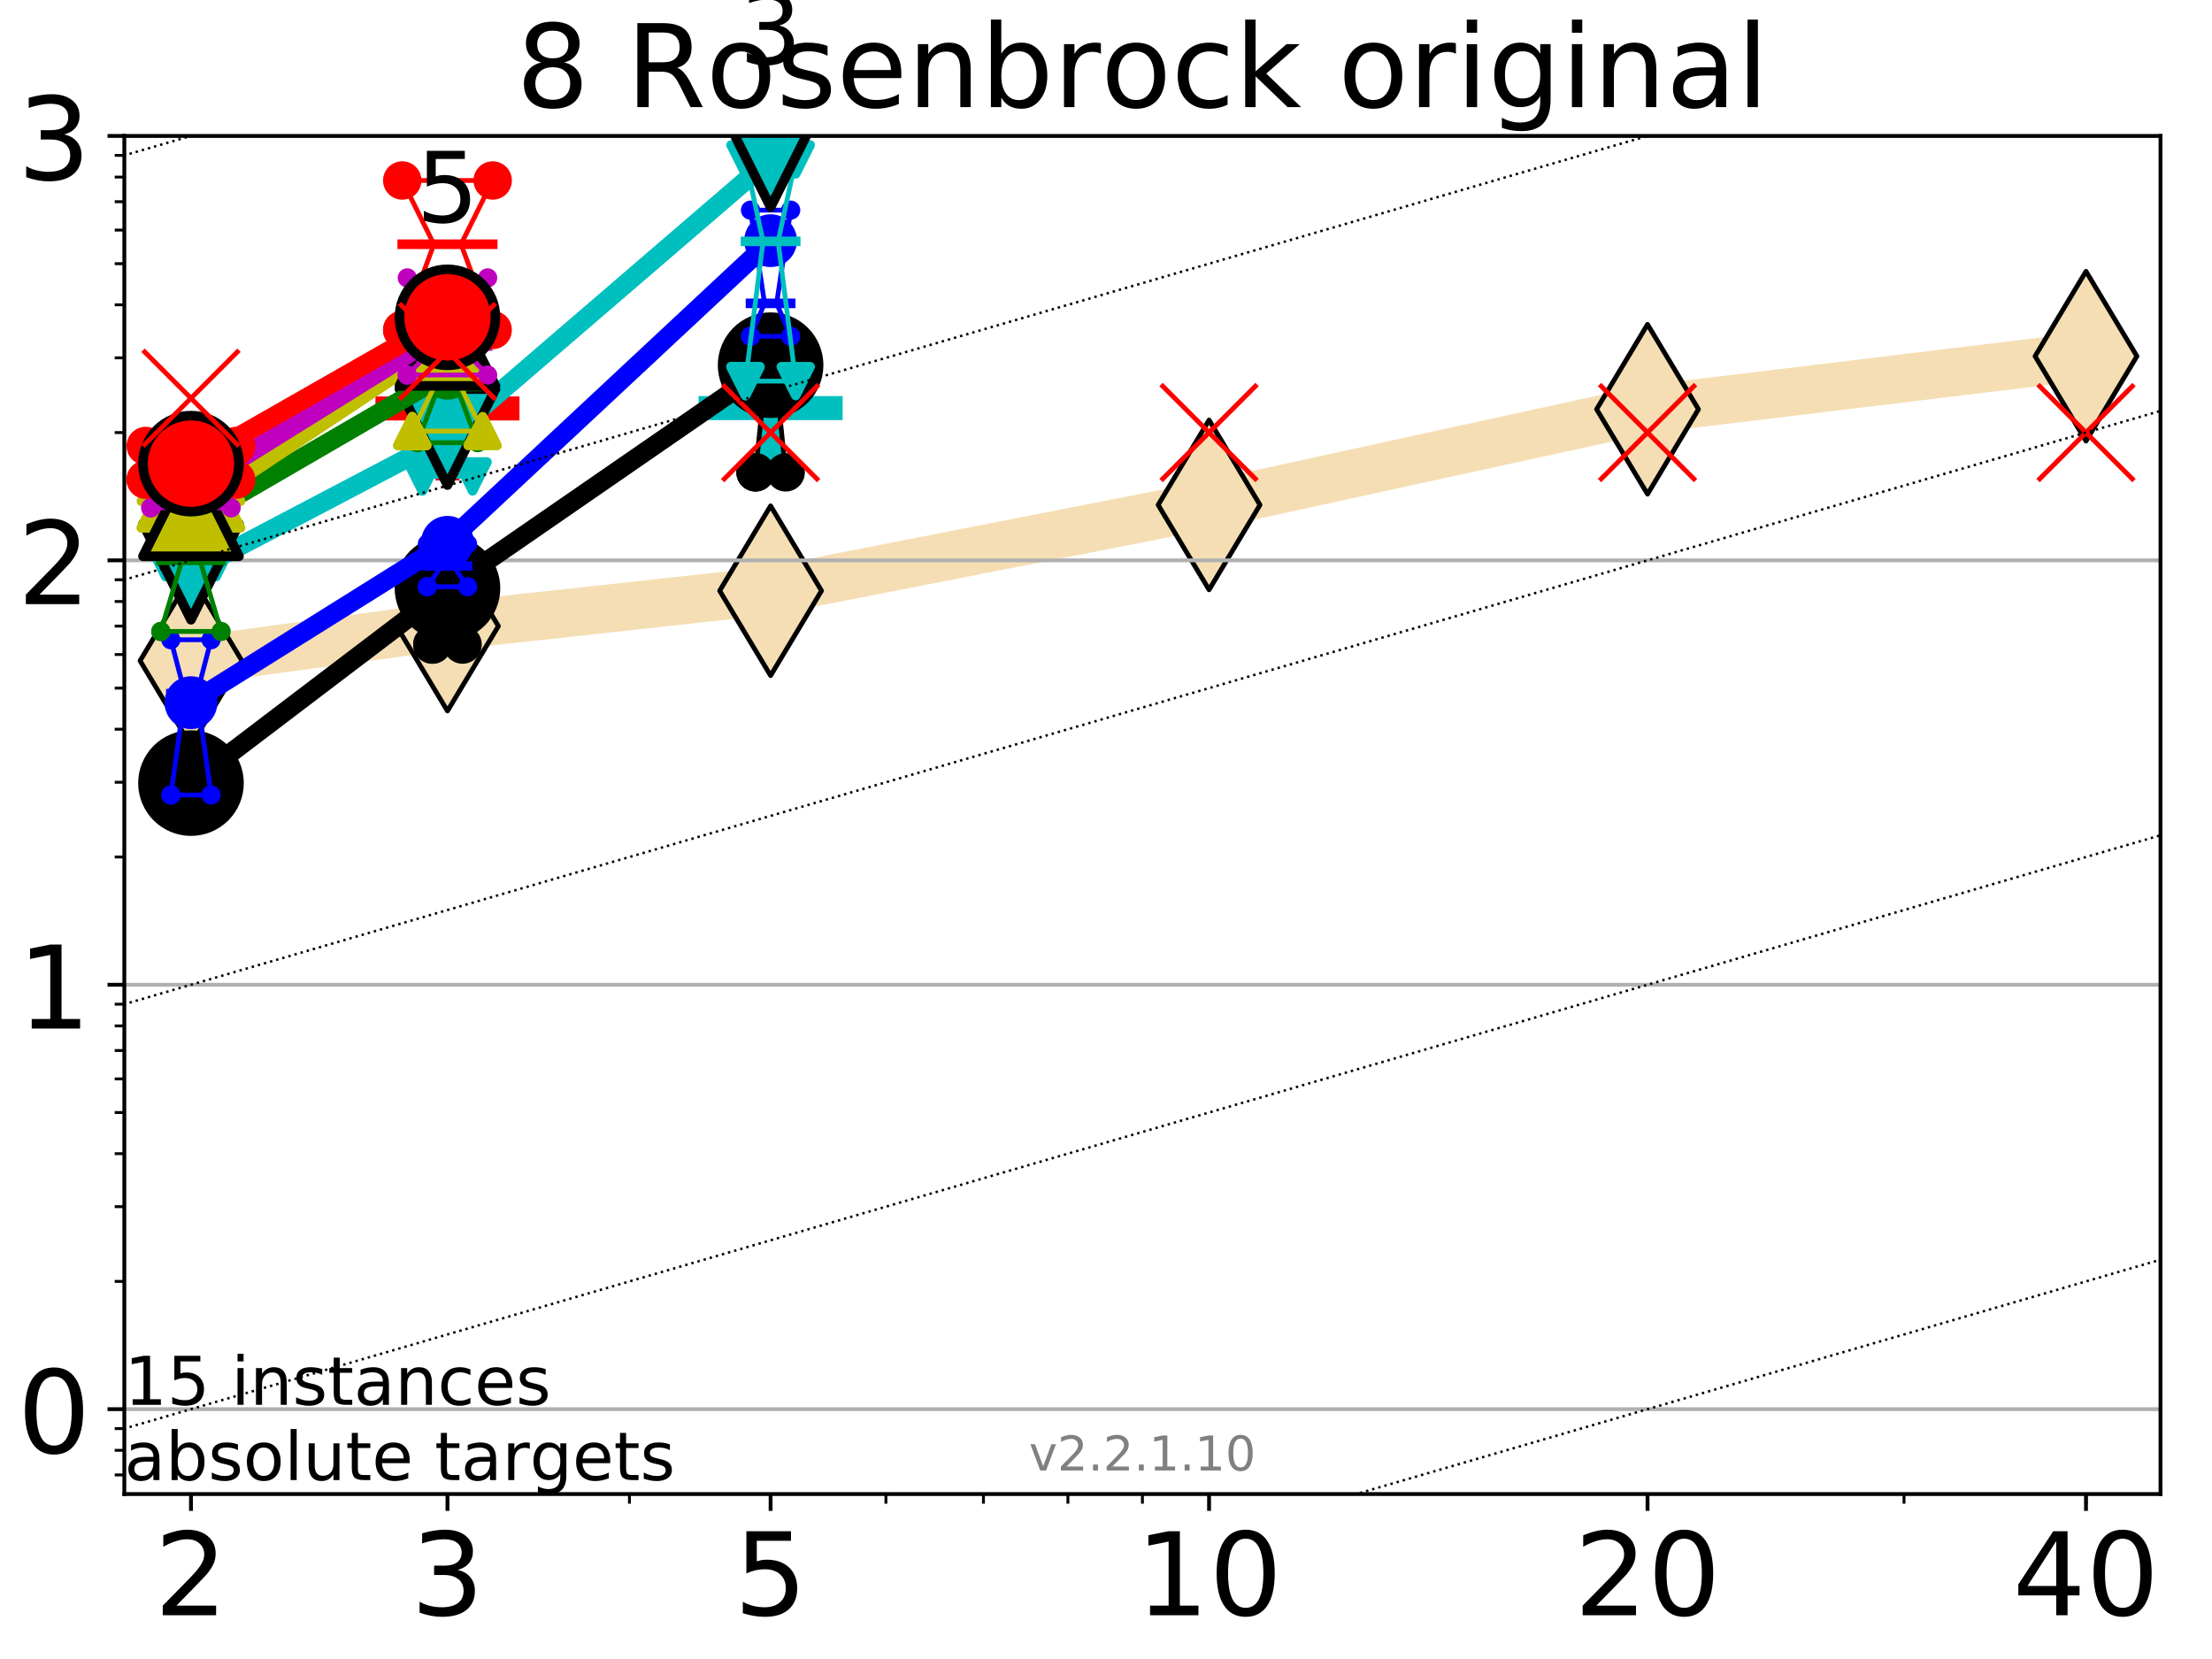 <?xml version="1.0" encoding="utf-8" standalone="no"?>
<!DOCTYPE svg PUBLIC "-//W3C//DTD SVG 1.1//EN"
  "http://www.w3.org/Graphics/SVG/1.1/DTD/svg11.dtd">
<!-- Created with matplotlib (http://matplotlib.org/) -->
<svg height="345.6pt" version="1.1" viewBox="0 0 460.8 345.6" width="460.8pt" xmlns="http://www.w3.org/2000/svg" xmlns:xlink="http://www.w3.org/1999/xlink">
 <defs>
  <style type="text/css">
*{stroke-linecap:butt;stroke-linejoin:round;}
  </style>
 </defs>
 <g id="figure_1">
  <g id="patch_1">
   <path d="M 0 345.6 
L 460.8 345.6 
L 460.8 0 
L 0 0 
z
" style="fill:#ffffff;"/>
  </g>
  <g id="axes_1">
   <g id="patch_2">
    <path d="M 25.9 311.24 
L 450.072 311.24 
L 450.072 28.32 
L 25.9 28.32 
z
" style="fill:#ffffff;"/>
   </g>
   <g id="line2d_1">
    <path clip-path="url(#p7c1f8e805a)" d="M 39.784 137.648 
L 93.215 130.428 
L 160.53 123.063 
L 251.87 105.181 
L 343.211 85.255 
L 434.551 74.205 
" style="fill:none;stroke:#f5deb3;stroke-linecap:square;stroke-width:10;"/>
    <defs>
     <path d="M -0 17.678 
L 10.607 0 
L 0 -17.678 
L -10.607 -0 
z
" id="m5646d93ad7" style="stroke:#000000;stroke-linejoin:miter;"/>
    </defs>
    <g clip-path="url(#p7c1f8e805a)">
     <use style="fill:#f5deb3;stroke:#000000;stroke-linejoin:miter;" x="39.784" xlink:href="#m5646d93ad7" y="137.648"/>
     <use style="fill:#f5deb3;stroke:#000000;stroke-linejoin:miter;" x="93.215" xlink:href="#m5646d93ad7" y="130.428"/>
     <use style="fill:#f5deb3;stroke:#000000;stroke-linejoin:miter;" x="160.53" xlink:href="#m5646d93ad7" y="123.063"/>
     <use style="fill:#f5deb3;stroke:#000000;stroke-linejoin:miter;" x="251.87" xlink:href="#m5646d93ad7" y="105.181"/>
     <use style="fill:#f5deb3;stroke:#000000;stroke-linejoin:miter;" x="343.211" xlink:href="#m5646d93ad7" y="85.255"/>
     <use style="fill:#f5deb3;stroke:#000000;stroke-linejoin:miter;" x="434.551" xlink:href="#m5646d93ad7" y="74.205"/>
    </g>
   </g>
   <g id="line2d_2">
    <defs>
     <path d="M -15 0 
L 15 0 
M 0 15 
L 0 -15 
" id="m3a645d66bb" style="stroke:#00bfbf;stroke-width:5;"/>
    </defs>
    <g clip-path="url(#p7c1f8e805a)">
     <use style="fill:#00bfbf;stroke:#00bfbf;stroke-width:5;" x="160.53" xlink:href="#m3a645d66bb" y="85.019"/>
    </g>
   </g>
   <g id="line2d_3">
    <defs>
     <path d="M -15 0 
L 15 0 
M 0 15 
L 0 -15 
" id="mf35998ccea" style="stroke:#ff0000;stroke-width:5;"/>
    </defs>
    <g clip-path="url(#p7c1f8e805a)">
     <use style="fill:#ff0000;stroke:#ff0000;stroke-width:5;" x="93.215" xlink:href="#mf35998ccea" y="85.087"/>
    </g>
   </g>
   <g id="matplotlib.axis_1">
    <g id="xtick_1">
     <g id="line2d_4">
      <defs>
       <path d="M 0 0 
L 0 3.5 
" id="meda65814f4" style="stroke:#000000;stroke-width:0.8;"/>
      </defs>
      <g>
       <use style="stroke:#000000;stroke-width:0.8;" x="39.784" xlink:href="#meda65814f4" y="311.24"/>
      </g>
     </g>
     <g id="text_1">
      <!-- 2 -->
      <defs>
       <path d="M 19.188 8.297 
L 53.609 8.297 
L 53.609 0 
L 7.328 0 
L 7.328 8.297 
Q 12.938 14.109 22.625 23.891 
Q 32.328 33.688 34.812 36.531 
Q 39.547 41.844 41.422 45.531 
Q 43.312 49.219 43.312 52.781 
Q 43.312 58.594 39.234 62.25 
Q 35.156 65.922 28.609 65.922 
Q 23.969 65.922 18.812 64.312 
Q 13.672 62.703 7.812 59.422 
L 7.812 69.391 
Q 13.766 71.781 18.938 73 
Q 24.125 74.219 28.422 74.219 
Q 39.75 74.219 46.484 68.547 
Q 53.219 62.891 53.219 53.422 
Q 53.219 48.922 51.531 44.891 
Q 49.859 40.875 45.406 35.406 
Q 44.188 33.984 37.641 27.219 
Q 31.109 20.453 19.188 8.297 
z
" id="DejaVuSans-32"/>
      </defs>
      <g transform="translate(32.149 336.476)scale(0.24 -0.24)">
       <use xlink:href="#DejaVuSans-32"/>
      </g>
     </g>
    </g>
    <g id="xtick_2">
     <g id="line2d_5">
      <g>
       <use style="stroke:#000000;stroke-width:0.8;" x="93.215" xlink:href="#meda65814f4" y="311.24"/>
      </g>
     </g>
     <g id="text_2">
      <!-- 3 -->
      <defs>
       <path d="M 40.578 39.312 
Q 47.656 37.797 51.625 33 
Q 55.609 28.219 55.609 21.188 
Q 55.609 10.406 48.188 4.484 
Q 40.766 -1.422 27.094 -1.422 
Q 22.516 -1.422 17.656 -0.516 
Q 12.797 0.391 7.625 2.203 
L 7.625 11.719 
Q 11.719 9.328 16.594 8.109 
Q 21.484 6.891 26.812 6.891 
Q 36.078 6.891 40.938 10.547 
Q 45.797 14.203 45.797 21.188 
Q 45.797 27.641 41.281 31.266 
Q 36.766 34.906 28.719 34.906 
L 20.219 34.906 
L 20.219 43.016 
L 29.109 43.016 
Q 36.375 43.016 40.234 45.922 
Q 44.094 48.828 44.094 54.297 
Q 44.094 59.906 40.109 62.906 
Q 36.141 65.922 28.719 65.922 
Q 24.656 65.922 20.016 65.031 
Q 15.375 64.156 9.812 62.312 
L 9.812 71.094 
Q 15.438 72.656 20.344 73.438 
Q 25.25 74.219 29.594 74.219 
Q 40.828 74.219 47.359 69.109 
Q 53.906 64.016 53.906 55.328 
Q 53.906 49.266 50.438 45.094 
Q 46.969 40.922 40.578 39.312 
z
" id="DejaVuSans-33"/>
      </defs>
      <g transform="translate(85.58 336.476)scale(0.24 -0.24)">
       <use xlink:href="#DejaVuSans-33"/>
      </g>
     </g>
    </g>
    <g id="xtick_3">
     <g id="line2d_6">
      <g>
       <use style="stroke:#000000;stroke-width:0.8;" x="160.53" xlink:href="#meda65814f4" y="311.24"/>
      </g>
     </g>
     <g id="text_3">
      <!-- 5 -->
      <defs>
       <path d="M 10.797 72.906 
L 49.516 72.906 
L 49.516 64.594 
L 19.828 64.594 
L 19.828 46.734 
Q 21.969 47.469 24.109 47.828 
Q 26.266 48.188 28.422 48.188 
Q 40.625 48.188 47.75 41.5 
Q 54.891 34.812 54.891 23.391 
Q 54.891 11.625 47.562 5.094 
Q 40.234 -1.422 26.906 -1.422 
Q 22.312 -1.422 17.547 -0.641 
Q 12.797 0.141 7.719 1.703 
L 7.719 11.625 
Q 12.109 9.234 16.797 8.062 
Q 21.484 6.891 26.703 6.891 
Q 35.156 6.891 40.078 11.328 
Q 45.016 15.766 45.016 23.391 
Q 45.016 31 40.078 35.438 
Q 35.156 39.891 26.703 39.891 
Q 22.75 39.891 18.812 39.016 
Q 14.891 38.141 10.797 36.281 
z
" id="DejaVuSans-35"/>
      </defs>
      <g transform="translate(152.895 336.476)scale(0.24 -0.24)">
       <use xlink:href="#DejaVuSans-35"/>
      </g>
     </g>
    </g>
    <g id="xtick_4">
     <g id="line2d_7">
      <g>
       <use style="stroke:#000000;stroke-width:0.8;" x="251.87" xlink:href="#meda65814f4" y="311.24"/>
      </g>
     </g>
     <g id="text_4">
      <!-- 10 -->
      <defs>
       <path d="M 12.406 8.297 
L 28.516 8.297 
L 28.516 63.922 
L 10.984 60.406 
L 10.984 69.391 
L 28.422 72.906 
L 38.281 72.906 
L 38.281 8.297 
L 54.391 8.297 
L 54.391 0 
L 12.406 0 
z
" id="DejaVuSans-31"/>
       <path d="M 31.781 66.406 
Q 24.172 66.406 20.328 58.906 
Q 16.5 51.422 16.5 36.375 
Q 16.5 21.391 20.328 13.891 
Q 24.172 6.391 31.781 6.391 
Q 39.453 6.391 43.281 13.891 
Q 47.125 21.391 47.125 36.375 
Q 47.125 51.422 43.281 58.906 
Q 39.453 66.406 31.781 66.406 
z
M 31.781 74.219 
Q 44.047 74.219 50.516 64.516 
Q 56.984 54.828 56.984 36.375 
Q 56.984 17.969 50.516 8.266 
Q 44.047 -1.422 31.781 -1.422 
Q 19.531 -1.422 13.062 8.266 
Q 6.594 17.969 6.594 36.375 
Q 6.594 54.828 13.062 64.516 
Q 19.531 74.219 31.781 74.219 
z
" id="DejaVuSans-30"/>
      </defs>
      <g transform="translate(236.6 336.476)scale(0.24 -0.24)">
       <use xlink:href="#DejaVuSans-31"/>
       <use x="63.623" xlink:href="#DejaVuSans-30"/>
      </g>
     </g>
    </g>
    <g id="xtick_5">
     <g id="line2d_8">
      <g>
       <use style="stroke:#000000;stroke-width:0.8;" x="343.211" xlink:href="#meda65814f4" y="311.24"/>
      </g>
     </g>
     <g id="text_5">
      <!-- 20 -->
      <g transform="translate(327.941 336.476)scale(0.24 -0.24)">
       <use xlink:href="#DejaVuSans-32"/>
       <use x="63.623" xlink:href="#DejaVuSans-30"/>
      </g>
     </g>
    </g>
    <g id="xtick_6">
     <g id="line2d_9">
      <g>
       <use style="stroke:#000000;stroke-width:0.8;" x="434.551" xlink:href="#meda65814f4" y="311.24"/>
      </g>
     </g>
     <g id="text_6">
      <!-- 40 -->
      <defs>
       <path d="M 37.797 64.312 
L 12.891 25.391 
L 37.797 25.391 
z
M 35.203 72.906 
L 47.609 72.906 
L 47.609 25.391 
L 58.016 25.391 
L 58.016 17.188 
L 47.609 17.188 
L 47.609 0 
L 37.797 0 
L 37.797 17.188 
L 4.891 17.188 
L 4.891 26.703 
z
" id="DejaVuSans-34"/>
      </defs>
      <g transform="translate(419.281 336.476)scale(0.24 -0.24)">
       <use xlink:href="#DejaVuSans-34"/>
       <use x="63.623" xlink:href="#DejaVuSans-30"/>
      </g>
     </g>
    </g>
    <g id="xtick_7">
     <g id="line2d_10">
      <defs>
       <path d="M 0 0 
L 0 2 
" id="m989c2e270c" style="stroke:#000000;stroke-width:0.6;"/>
      </defs>
      <g>
       <use style="stroke:#000000;stroke-width:0.6;" x="39.784" xlink:href="#m989c2e270c" y="311.24"/>
      </g>
     </g>
    </g>
    <g id="xtick_8">
     <g id="line2d_11">
      <g>
       <use style="stroke:#000000;stroke-width:0.6;" x="93.215" xlink:href="#m989c2e270c" y="311.24"/>
      </g>
     </g>
    </g>
    <g id="xtick_9">
     <g id="line2d_12">
      <g>
       <use style="stroke:#000000;stroke-width:0.6;" x="131.125" xlink:href="#m989c2e270c" y="311.24"/>
      </g>
     </g>
    </g>
    <g id="xtick_10">
     <g id="line2d_13">
      <g>
       <use style="stroke:#000000;stroke-width:0.6;" x="160.53" xlink:href="#m989c2e270c" y="311.24"/>
      </g>
     </g>
    </g>
    <g id="xtick_11">
     <g id="line2d_14">
      <g>
       <use style="stroke:#000000;stroke-width:0.6;" x="184.555" xlink:href="#m989c2e270c" y="311.24"/>
      </g>
     </g>
    </g>
    <g id="xtick_12">
     <g id="line2d_15">
      <g>
       <use style="stroke:#000000;stroke-width:0.6;" x="204.869" xlink:href="#m989c2e270c" y="311.24"/>
      </g>
     </g>
    </g>
    <g id="xtick_13">
     <g id="line2d_16">
      <g>
       <use style="stroke:#000000;stroke-width:0.6;" x="222.465" xlink:href="#m989c2e270c" y="311.24"/>
      </g>
     </g>
    </g>
    <g id="xtick_14">
     <g id="line2d_17">
      <g>
       <use style="stroke:#000000;stroke-width:0.6;" x="237.986" xlink:href="#m989c2e270c" y="311.24"/>
      </g>
     </g>
    </g>
    <g id="xtick_15">
     <g id="line2d_18">
      <g>
       <use style="stroke:#000000;stroke-width:0.6;" x="343.211" xlink:href="#m989c2e270c" y="311.24"/>
      </g>
     </g>
    </g>
    <g id="xtick_16">
     <g id="line2d_19">
      <g>
       <use style="stroke:#000000;stroke-width:0.6;" x="396.641" xlink:href="#m989c2e270c" y="311.24"/>
      </g>
     </g>
    </g>
    <g id="xtick_17">
     <g id="line2d_20">
      <g>
       <use style="stroke:#000000;stroke-width:0.6;" x="434.551" xlink:href="#m989c2e270c" y="311.24"/>
      </g>
     </g>
    </g>
   </g>
   <g id="matplotlib.axis_2">
    <g id="ytick_1">
     <g id="line2d_21">
      <path clip-path="url(#p7c1f8e805a)" d="M 25.9 293.558 
L 450.072 293.558 
" style="fill:none;stroke:#b0b0b0;stroke-linecap:square;stroke-width:0.8;"/>
     </g>
     <g id="line2d_22">
      <defs>
       <path d="M 0 0 
L -3.5 0 
" id="mc61e59fef3" style="stroke:#000000;stroke-width:0.8;"/>
      </defs>
      <g>
       <use style="stroke:#000000;stroke-width:0.8;" x="25.9" xlink:href="#mc61e59fef3" y="293.558"/>
      </g>
     </g>
     <g id="text_7">
      <!-- 0 -->
      <g transform="translate(3.63 302.676)scale(0.24 -0.24)">
       <use xlink:href="#DejaVuSans-30"/>
      </g>
     </g>
    </g>
    <g id="ytick_2">
     <g id="line2d_23">
      <path clip-path="url(#p7c1f8e805a)" d="M 25.9 205.145 
L 450.072 205.145 
" style="fill:none;stroke:#b0b0b0;stroke-linecap:square;stroke-width:0.8;"/>
     </g>
     <g id="line2d_24">
      <g>
       <use style="stroke:#000000;stroke-width:0.8;" x="25.9" xlink:href="#mc61e59fef3" y="205.145"/>
      </g>
     </g>
     <g id="text_8">
      <!-- 1 -->
      <g transform="translate(3.63 214.263)scale(0.24 -0.24)">
       <use xlink:href="#DejaVuSans-31"/>
      </g>
     </g>
    </g>
    <g id="ytick_3">
     <g id="line2d_25">
      <path clip-path="url(#p7c1f8e805a)" d="M 25.9 116.733 
L 450.072 116.733 
" style="fill:none;stroke:#b0b0b0;stroke-linecap:square;stroke-width:0.8;"/>
     </g>
     <g id="line2d_26">
      <g>
       <use style="stroke:#000000;stroke-width:0.8;" x="25.9" xlink:href="#mc61e59fef3" y="116.733"/>
      </g>
     </g>
     <g id="text_9">
      <!-- 2 -->
      <g transform="translate(3.63 125.851)scale(0.24 -0.24)">
       <use xlink:href="#DejaVuSans-32"/>
      </g>
     </g>
    </g>
    <g id="ytick_4">
     <g id="line2d_27">
      <path clip-path="url(#p7c1f8e805a)" d="M 25.9 28.32 
L 450.072 28.32 
" style="fill:none;stroke:#b0b0b0;stroke-linecap:square;stroke-width:0.8;"/>
     </g>
     <g id="line2d_28">
      <g>
       <use style="stroke:#000000;stroke-width:0.8;" x="25.9" xlink:href="#mc61e59fef3" y="28.32"/>
      </g>
     </g>
     <g id="text_10">
      <!-- 3 -->
      <g transform="translate(3.63 37.438)scale(0.24 -0.24)">
       <use xlink:href="#DejaVuSans-33"/>
      </g>
     </g>
    </g>
    <g id="ytick_5">
     <g id="line2d_29">
      <defs>
       <path d="M 0 0 
L -2 0 
" id="mdc6bb9f77b" style="stroke:#000000;stroke-width:0.6;"/>
      </defs>
      <g>
       <use style="stroke:#000000;stroke-width:0.6;" x="25.9" xlink:href="#mdc6bb9f77b" y="307.253"/>
      </g>
     </g>
    </g>
    <g id="ytick_6">
     <g id="line2d_30">
      <g>
       <use style="stroke:#000000;stroke-width:0.6;" x="25.9" xlink:href="#mdc6bb9f77b" y="302.126"/>
      </g>
     </g>
    </g>
    <g id="ytick_7">
     <g id="line2d_31">
      <g>
       <use style="stroke:#000000;stroke-width:0.6;" x="25.9" xlink:href="#mdc6bb9f77b" y="297.603"/>
      </g>
     </g>
    </g>
    <g id="ytick_8">
     <g id="line2d_32">
      <g>
       <use style="stroke:#000000;stroke-width:0.6;" x="25.9" xlink:href="#mdc6bb9f77b" y="266.943"/>
      </g>
     </g>
    </g>
    <g id="ytick_9">
     <g id="line2d_33">
      <g>
       <use style="stroke:#000000;stroke-width:0.6;" x="25.9" xlink:href="#mdc6bb9f77b" y="251.374"/>
      </g>
     </g>
    </g>
    <g id="ytick_10">
     <g id="line2d_34">
      <g>
       <use style="stroke:#000000;stroke-width:0.6;" x="25.9" xlink:href="#mdc6bb9f77b" y="240.328"/>
      </g>
     </g>
    </g>
    <g id="ytick_11">
     <g id="line2d_35">
      <g>
       <use style="stroke:#000000;stroke-width:0.6;" x="25.9" xlink:href="#mdc6bb9f77b" y="231.76"/>
      </g>
     </g>
    </g>
    <g id="ytick_12">
     <g id="line2d_36">
      <g>
       <use style="stroke:#000000;stroke-width:0.6;" x="25.9" xlink:href="#mdc6bb9f77b" y="224.759"/>
      </g>
     </g>
    </g>
    <g id="ytick_13">
     <g id="line2d_37">
      <g>
       <use style="stroke:#000000;stroke-width:0.6;" x="25.9" xlink:href="#mdc6bb9f77b" y="218.84"/>
      </g>
     </g>
    </g>
    <g id="ytick_14">
     <g id="line2d_38">
      <g>
       <use style="stroke:#000000;stroke-width:0.6;" x="25.9" xlink:href="#mdc6bb9f77b" y="213.713"/>
      </g>
     </g>
    </g>
    <g id="ytick_15">
     <g id="line2d_39">
      <g>
       <use style="stroke:#000000;stroke-width:0.6;" x="25.9" xlink:href="#mdc6bb9f77b" y="209.191"/>
      </g>
     </g>
    </g>
    <g id="ytick_16">
     <g id="line2d_40">
      <g>
       <use style="stroke:#000000;stroke-width:0.6;" x="25.9" xlink:href="#mdc6bb9f77b" y="178.53"/>
      </g>
     </g>
    </g>
    <g id="ytick_17">
     <g id="line2d_41">
      <g>
       <use style="stroke:#000000;stroke-width:0.6;" x="25.9" xlink:href="#mdc6bb9f77b" y="162.962"/>
      </g>
     </g>
    </g>
    <g id="ytick_18">
     <g id="line2d_42">
      <g>
       <use style="stroke:#000000;stroke-width:0.6;" x="25.9" xlink:href="#mdc6bb9f77b" y="151.915"/>
      </g>
     </g>
    </g>
    <g id="ytick_19">
     <g id="line2d_43">
      <g>
       <use style="stroke:#000000;stroke-width:0.6;" x="25.9" xlink:href="#mdc6bb9f77b" y="143.347"/>
      </g>
     </g>
    </g>
    <g id="ytick_20">
     <g id="line2d_44">
      <g>
       <use style="stroke:#000000;stroke-width:0.6;" x="25.9" xlink:href="#mdc6bb9f77b" y="136.347"/>
      </g>
     </g>
    </g>
    <g id="ytick_21">
     <g id="line2d_45">
      <g>
       <use style="stroke:#000000;stroke-width:0.6;" x="25.9" xlink:href="#mdc6bb9f77b" y="130.428"/>
      </g>
     </g>
    </g>
    <g id="ytick_22">
     <g id="line2d_46">
      <g>
       <use style="stroke:#000000;stroke-width:0.6;" x="25.9" xlink:href="#mdc6bb9f77b" y="125.301"/>
      </g>
     </g>
    </g>
    <g id="ytick_23">
     <g id="line2d_47">
      <g>
       <use style="stroke:#000000;stroke-width:0.6;" x="25.9" xlink:href="#mdc6bb9f77b" y="120.778"/>
      </g>
     </g>
    </g>
    <g id="ytick_24">
     <g id="line2d_48">
      <g>
       <use style="stroke:#000000;stroke-width:0.6;" x="25.9" xlink:href="#mdc6bb9f77b" y="90.118"/>
      </g>
     </g>
    </g>
    <g id="ytick_25">
     <g id="line2d_49">
      <g>
       <use style="stroke:#000000;stroke-width:0.6;" x="25.9" xlink:href="#mdc6bb9f77b" y="74.549"/>
      </g>
     </g>
    </g>
    <g id="ytick_26">
     <g id="line2d_50">
      <g>
       <use style="stroke:#000000;stroke-width:0.6;" x="25.9" xlink:href="#mdc6bb9f77b" y="63.503"/>
      </g>
     </g>
    </g>
    <g id="ytick_27">
     <g id="line2d_51">
      <g>
       <use style="stroke:#000000;stroke-width:0.6;" x="25.9" xlink:href="#mdc6bb9f77b" y="54.935"/>
      </g>
     </g>
    </g>
    <g id="ytick_28">
     <g id="line2d_52">
      <g>
       <use style="stroke:#000000;stroke-width:0.6;" x="25.9" xlink:href="#mdc6bb9f77b" y="47.934"/>
      </g>
     </g>
    </g>
    <g id="ytick_29">
     <g id="line2d_53">
      <g>
       <use style="stroke:#000000;stroke-width:0.6;" x="25.9" xlink:href="#mdc6bb9f77b" y="42.015"/>
      </g>
     </g>
    </g>
    <g id="ytick_30">
     <g id="line2d_54">
      <g>
       <use style="stroke:#000000;stroke-width:0.6;" x="25.9" xlink:href="#mdc6bb9f77b" y="36.888"/>
      </g>
     </g>
    </g>
    <g id="ytick_31">
     <g id="line2d_55">
      <g>
       <use style="stroke:#000000;stroke-width:0.6;" x="25.9" xlink:href="#mdc6bb9f77b" y="32.366"/>
      </g>
     </g>
    </g>
   </g>
   <g id="line2d_56">
    <path clip-path="url(#p7c1f8e805a)" d="M 36.644 167.007 
L 38.842 159.302 
L 36.644 158.156 
L 42.924 158.156 
L 40.726 159.302 
L 42.924 167.007 
L 36.644 167.007 
" style="fill:none;stroke:#000000;stroke-linecap:square;"/>
   </g>
   <g id="line2d_57">
    <path clip-path="url(#p7c1f8e805a)" d="M 36.644 167.007 
L 42.924 167.007 
L 42.924 158.156 
L 36.644 158.156 
L 36.644 167.007 
" style="fill:none;"/>
    <defs>
     <path d="M 0 3 
C 0.796 3 1.559 2.684 2.121 2.121 
C 2.684 1.559 3 0.796 3 0 
C 3 -0.796 2.684 -1.559 2.121 -2.121 
C 1.559 -2.684 0.796 -3 0 -3 
C -0.796 -3 -1.559 -2.684 -2.121 -2.121 
C -2.684 -1.559 -3 -0.796 -3 0 
C -3 0.796 -2.684 1.559 -2.121 2.121 
C -1.559 2.684 -0.796 3 0 3 
z
" id="m65d4b3d8ef" style="stroke:#000000;stroke-width:2;"/>
    </defs>
    <g clip-path="url(#p7c1f8e805a)">
     <use style="stroke:#000000;stroke-width:2;" x="36.644" xlink:href="#m65d4b3d8ef" y="167.007"/>
     <use style="stroke:#000000;stroke-width:2;" x="42.924" xlink:href="#m65d4b3d8ef" y="167.007"/>
     <use style="stroke:#000000;stroke-width:2;" x="42.924" xlink:href="#m65d4b3d8ef" y="158.156"/>
     <use style="stroke:#000000;stroke-width:2;" x="36.644" xlink:href="#m65d4b3d8ef" y="158.156"/>
     <use style="stroke:#000000;stroke-width:2;" x="36.644" xlink:href="#m65d4b3d8ef" y="167.007"/>
    </g>
   </g>
   <g id="line2d_58">
    <path clip-path="url(#p7c1f8e805a)" d="M 36.644 159.302 
L 42.924 159.302 
" style="fill:none;stroke:#000000;stroke-linecap:square;stroke-width:2;"/>
   </g>
   <g id="line2d_59">
    <path clip-path="url(#p7c1f8e805a)" d="M 90.075 134.271 
L 92.273 130.064 
L 90.075 121.641 
L 96.355 121.641 
L 94.157 130.064 
L 96.355 134.271 
L 90.075 134.271 
" style="fill:none;stroke:#000000;stroke-linecap:square;"/>
   </g>
   <g id="line2d_60">
    <path clip-path="url(#p7c1f8e805a)" d="M 90.075 134.271 
L 96.355 134.271 
L 96.355 121.641 
L 90.075 121.641 
L 90.075 134.271 
" style="fill:none;"/>
    <g clip-path="url(#p7c1f8e805a)">
     <use style="stroke:#000000;stroke-width:2;" x="90.075" xlink:href="#m65d4b3d8ef" y="134.271"/>
     <use style="stroke:#000000;stroke-width:2;" x="96.355" xlink:href="#m65d4b3d8ef" y="134.271"/>
     <use style="stroke:#000000;stroke-width:2;" x="96.355" xlink:href="#m65d4b3d8ef" y="121.641"/>
     <use style="stroke:#000000;stroke-width:2;" x="90.075" xlink:href="#m65d4b3d8ef" y="121.641"/>
     <use style="stroke:#000000;stroke-width:2;" x="90.075" xlink:href="#m65d4b3d8ef" y="134.271"/>
    </g>
   </g>
   <g id="line2d_61">
    <path clip-path="url(#p7c1f8e805a)" d="M 90.075 130.064 
L 96.355 130.064 
" style="fill:none;stroke:#000000;stroke-linecap:square;stroke-width:2;"/>
   </g>
   <g id="line2d_62">
    <path clip-path="url(#p7c1f8e805a)" d="M 157.39 98.399 
L 159.588 77.089 
L 157.39 72.263 
L 163.669 72.263 
L 161.472 77.089 
L 163.669 98.399 
L 157.39 98.399 
" style="fill:none;stroke:#000000;stroke-linecap:square;"/>
   </g>
   <g id="line2d_63">
    <path clip-path="url(#p7c1f8e805a)" d="M 157.39 98.399 
L 163.669 98.399 
L 163.669 72.263 
L 157.39 72.263 
L 157.39 98.399 
" style="fill:none;"/>
    <g clip-path="url(#p7c1f8e805a)">
     <use style="stroke:#000000;stroke-width:2;" x="157.39" xlink:href="#m65d4b3d8ef" y="98.399"/>
     <use style="stroke:#000000;stroke-width:2;" x="163.669" xlink:href="#m65d4b3d8ef" y="98.399"/>
     <use style="stroke:#000000;stroke-width:2;" x="163.669" xlink:href="#m65d4b3d8ef" y="72.263"/>
     <use style="stroke:#000000;stroke-width:2;" x="157.39" xlink:href="#m65d4b3d8ef" y="72.263"/>
     <use style="stroke:#000000;stroke-width:2;" x="157.39" xlink:href="#m65d4b3d8ef" y="98.399"/>
    </g>
   </g>
   <g id="line2d_64">
    <path clip-path="url(#p7c1f8e805a)" d="M 157.39 77.089 
L 163.669 77.089 
" style="fill:none;stroke:#000000;stroke-linecap:square;stroke-width:2;"/>
   </g>
   <g id="line2d_65">
    <path clip-path="url(#p7c1f8e805a)" d="M 39.784 163.133 
L 93.215 122.544 
" style="fill:none;stroke:#000000;stroke-linecap:square;stroke-width:4;"/>
   </g>
   <g id="line2d_66">
    <path clip-path="url(#p7c1f8e805a)" d="M 93.215 122.544 
L 160.53 76.073 
" style="fill:none;stroke:#000000;stroke-linecap:square;stroke-width:4;"/>
   </g>
   <g id="line2d_67">
    <path clip-path="url(#p7c1f8e805a)" d="M 39.784 163.133 
L 93.215 122.544 
L 160.53 76.073 
" style="fill:none;"/>
    <defs>
     <path d="M 0 10 
C 2.652 10 5.196 8.946 7.071 7.071 
C 8.946 5.196 10 2.652 10 0 
C 10 -2.652 8.946 -5.196 7.071 -7.071 
C 5.196 -8.946 2.652 -10 0 -10 
C -2.652 -10 -5.196 -8.946 -7.071 -7.071 
C -8.946 -5.196 -10 -2.652 -10 0 
C -10 2.652 -8.946 5.196 -7.071 7.071 
C -5.196 8.946 -2.652 10 0 10 
z
" id="m19862f5ad7" style="stroke:#000000;stroke-width:2;"/>
    </defs>
    <g clip-path="url(#p7c1f8e805a)">
     <use style="stroke:#000000;stroke-width:2;" x="39.784" xlink:href="#m19862f5ad7" y="163.133"/>
     <use style="stroke:#000000;stroke-width:2;" x="93.215" xlink:href="#m19862f5ad7" y="122.544"/>
     <use style="stroke:#000000;stroke-width:2;" x="160.53" xlink:href="#m19862f5ad7" y="76.073"/>
    </g>
   </g>
   <g id="line2d_68">
    <path clip-path="url(#p7c1f8e805a)" d="M 35.597 165.611 
L 38.528 144.517 
L 35.597 133.273 
L 43.971 133.273 
L 41.04 144.517 
L 43.971 165.611 
L 35.597 165.611 
" style="fill:none;stroke:#0000ff;stroke-linecap:square;"/>
   </g>
   <g id="line2d_69">
    <path clip-path="url(#p7c1f8e805a)" d="M 35.597 165.611 
L 43.971 165.611 
L 43.971 133.273 
L 35.597 133.273 
L 35.597 165.611 
" style="fill:none;"/>
    <defs>
     <path d="M 0 1.5 
C 0.398 1.5 0.779 1.342 1.061 1.061 
C 1.342 0.779 1.5 0.398 1.5 0 
C 1.5 -0.398 1.342 -0.779 1.061 -1.061 
C 0.779 -1.342 0.398 -1.5 0 -1.5 
C -0.398 -1.5 -0.779 -1.342 -1.061 -1.061 
C -1.342 -0.779 -1.5 -0.398 -1.5 0 
C -1.5 0.398 -1.342 0.779 -1.061 1.061 
C -0.779 1.342 -0.398 1.5 0 1.5 
z
" id="mc3c6c37aeb" style="stroke:#0000ff;"/>
    </defs>
    <g clip-path="url(#p7c1f8e805a)">
     <use style="fill:#0000ff;stroke:#0000ff;" x="35.597" xlink:href="#mc3c6c37aeb" y="165.611"/>
     <use style="fill:#0000ff;stroke:#0000ff;" x="43.971" xlink:href="#mc3c6c37aeb" y="165.611"/>
     <use style="fill:#0000ff;stroke:#0000ff;" x="43.971" xlink:href="#mc3c6c37aeb" y="133.273"/>
     <use style="fill:#0000ff;stroke:#0000ff;" x="35.597" xlink:href="#mc3c6c37aeb" y="133.273"/>
     <use style="fill:#0000ff;stroke:#0000ff;" x="35.597" xlink:href="#mc3c6c37aeb" y="165.611"/>
    </g>
   </g>
   <g id="line2d_70">
    <path clip-path="url(#p7c1f8e805a)" d="M 35.597 144.517 
L 43.971 144.517 
" style="fill:none;stroke:#0000ff;stroke-linecap:square;stroke-width:2;"/>
   </g>
   <g id="line2d_71">
    <path clip-path="url(#p7c1f8e805a)" d="M 89.028 122.227 
L 91.959 117.902 
L 89.028 113.306 
L 97.401 113.306 
L 94.471 117.902 
L 97.401 122.227 
L 89.028 122.227 
" style="fill:none;stroke:#0000ff;stroke-linecap:square;"/>
   </g>
   <g id="line2d_72">
    <path clip-path="url(#p7c1f8e805a)" d="M 89.028 122.227 
L 97.401 122.227 
L 97.401 113.306 
L 89.028 113.306 
L 89.028 122.227 
" style="fill:none;"/>
    <g clip-path="url(#p7c1f8e805a)">
     <use style="fill:#0000ff;stroke:#0000ff;" x="89.028" xlink:href="#mc3c6c37aeb" y="122.227"/>
     <use style="fill:#0000ff;stroke:#0000ff;" x="97.401" xlink:href="#mc3c6c37aeb" y="122.227"/>
     <use style="fill:#0000ff;stroke:#0000ff;" x="97.401" xlink:href="#mc3c6c37aeb" y="113.306"/>
     <use style="fill:#0000ff;stroke:#0000ff;" x="89.028" xlink:href="#mc3c6c37aeb" y="113.306"/>
     <use style="fill:#0000ff;stroke:#0000ff;" x="89.028" xlink:href="#mc3c6c37aeb" y="122.227"/>
    </g>
   </g>
   <g id="line2d_73">
    <path clip-path="url(#p7c1f8e805a)" d="M 89.028 117.902 
L 97.401 117.902 
" style="fill:none;stroke:#0000ff;stroke-linecap:square;stroke-width:2;"/>
   </g>
   <g id="line2d_74">
    <path clip-path="url(#p7c1f8e805a)" d="M 156.343 70.061 
L 159.274 63.197 
L 156.343 43.778 
L 164.716 43.778 
L 161.786 63.197 
L 164.716 70.061 
L 156.343 70.061 
" style="fill:none;stroke:#0000ff;stroke-linecap:square;"/>
   </g>
   <g id="line2d_75">
    <path clip-path="url(#p7c1f8e805a)" d="M 156.343 70.061 
L 164.716 70.061 
L 164.716 43.778 
L 156.343 43.778 
L 156.343 70.061 
" style="fill:none;"/>
    <g clip-path="url(#p7c1f8e805a)">
     <use style="fill:#0000ff;stroke:#0000ff;" x="156.343" xlink:href="#mc3c6c37aeb" y="70.061"/>
     <use style="fill:#0000ff;stroke:#0000ff;" x="164.716" xlink:href="#mc3c6c37aeb" y="70.061"/>
     <use style="fill:#0000ff;stroke:#0000ff;" x="164.716" xlink:href="#mc3c6c37aeb" y="43.778"/>
     <use style="fill:#0000ff;stroke:#0000ff;" x="156.343" xlink:href="#mc3c6c37aeb" y="43.778"/>
     <use style="fill:#0000ff;stroke:#0000ff;" x="156.343" xlink:href="#mc3c6c37aeb" y="70.061"/>
    </g>
   </g>
   <g id="line2d_76">
    <path clip-path="url(#p7c1f8e805a)" d="M 156.343 63.197 
L 164.716 63.197 
" style="fill:none;stroke:#0000ff;stroke-linecap:square;stroke-width:2;"/>
   </g>
   <g id="line2d_77">
    <path clip-path="url(#p7c1f8e805a)" d="M 39.784 146.382 
L 93.215 112.973 
" style="fill:none;stroke:#0000ff;stroke-linecap:square;stroke-width:4;"/>
   </g>
   <g id="line2d_78">
    <path clip-path="url(#p7c1f8e805a)" d="M 93.215 112.973 
L 160.53 50.136 
" style="fill:none;stroke:#0000ff;stroke-linecap:square;stroke-width:4;"/>
   </g>
   <g id="line2d_79">
    <path clip-path="url(#p7c1f8e805a)" d="M 39.784 146.382 
L 93.215 112.973 
L 160.53 50.136 
" style="fill:none;"/>
    <defs>
     <path d="M 0 5 
C 1.326 5 2.598 4.473 3.536 3.536 
C 4.473 2.598 5 1.326 5 0 
C 5 -1.326 4.473 -2.598 3.536 -3.536 
C 2.598 -4.473 1.326 -5 0 -5 
C -1.326 -5 -2.598 -4.473 -3.536 -3.536 
C -4.473 -2.598 -5 -1.326 -5 0 
C -5 1.326 -4.473 2.598 -3.536 3.536 
C -2.598 4.473 -1.326 5 0 5 
z
" id="m9eea2fa18c" style="stroke:#0000ff;"/>
    </defs>
    <g clip-path="url(#p7c1f8e805a)">
     <use style="fill:#0000ff;stroke:#0000ff;" x="39.784" xlink:href="#m9eea2fa18c" y="146.382"/>
     <use style="fill:#0000ff;stroke:#0000ff;" x="93.215" xlink:href="#m9eea2fa18c" y="112.973"/>
     <use style="fill:#0000ff;stroke:#0000ff;" x="160.53" xlink:href="#m9eea2fa18c" y="50.136"/>
    </g>
   </g>
   <g id="line2d_80">
    <path clip-path="url(#p7c1f8e805a)" d="M 34.551 117.118 
L 38.214 112.725 
L 34.551 110.053 
L 45.017 110.053 
L 41.354 112.725 
L 45.017 117.118 
L 34.551 117.118 
" style="fill:none;stroke:#00bfbf;stroke-linecap:square;"/>
   </g>
   <g id="line2d_81">
    <path clip-path="url(#p7c1f8e805a)" d="M 34.551 117.118 
L 45.017 117.118 
L 45.017 110.053 
L 34.551 110.053 
L 34.551 117.118 
" style="fill:none;"/>
    <defs>
     <path d="M -0 3 
L 3 -3 
L -3 -3 
z
" id="m751af2edc0" style="stroke:#00bfbf;stroke-linejoin:miter;stroke-width:2;"/>
    </defs>
    <g clip-path="url(#p7c1f8e805a)">
     <use style="fill:#00bfbf;stroke:#00bfbf;stroke-linejoin:miter;stroke-width:2;" x="34.551" xlink:href="#m751af2edc0" y="117.118"/>
     <use style="fill:#00bfbf;stroke:#00bfbf;stroke-linejoin:miter;stroke-width:2;" x="45.017" xlink:href="#m751af2edc0" y="117.118"/>
     <use style="fill:#00bfbf;stroke:#00bfbf;stroke-linejoin:miter;stroke-width:2;" x="45.017" xlink:href="#m751af2edc0" y="110.053"/>
     <use style="fill:#00bfbf;stroke:#00bfbf;stroke-linejoin:miter;stroke-width:2;" x="34.551" xlink:href="#m751af2edc0" y="110.053"/>
     <use style="fill:#00bfbf;stroke:#00bfbf;stroke-linejoin:miter;stroke-width:2;" x="34.551" xlink:href="#m751af2edc0" y="117.118"/>
    </g>
   </g>
   <g id="line2d_82">
    <path clip-path="url(#p7c1f8e805a)" d="M 34.551 112.725 
L 45.017 112.725 
" style="fill:none;stroke:#00bfbf;stroke-linecap:square;stroke-width:2;"/>
   </g>
   <g id="line2d_83">
    <path clip-path="url(#p7c1f8e805a)" d="M 87.982 99.25 
L 91.645 90.086 
L 87.982 83.224 
L 98.448 83.224 
L 94.785 90.086 
L 98.448 99.25 
L 87.982 99.25 
" style="fill:none;stroke:#00bfbf;stroke-linecap:square;"/>
   </g>
   <g id="line2d_84">
    <path clip-path="url(#p7c1f8e805a)" d="M 87.982 99.25 
L 98.448 99.25 
L 98.448 83.224 
L 87.982 83.224 
L 87.982 99.25 
" style="fill:none;"/>
    <g clip-path="url(#p7c1f8e805a)">
     <use style="fill:#00bfbf;stroke:#00bfbf;stroke-linejoin:miter;stroke-width:2;" x="87.982" xlink:href="#m751af2edc0" y="99.25"/>
     <use style="fill:#00bfbf;stroke:#00bfbf;stroke-linejoin:miter;stroke-width:2;" x="98.448" xlink:href="#m751af2edc0" y="99.25"/>
     <use style="fill:#00bfbf;stroke:#00bfbf;stroke-linejoin:miter;stroke-width:2;" x="98.448" xlink:href="#m751af2edc0" y="83.224"/>
     <use style="fill:#00bfbf;stroke:#00bfbf;stroke-linejoin:miter;stroke-width:2;" x="87.982" xlink:href="#m751af2edc0" y="83.224"/>
     <use style="fill:#00bfbf;stroke:#00bfbf;stroke-linejoin:miter;stroke-width:2;" x="87.982" xlink:href="#m751af2edc0" y="99.25"/>
    </g>
   </g>
   <g id="line2d_85">
    <path clip-path="url(#p7c1f8e805a)" d="M 87.982 90.086 
L 98.448 90.086 
" style="fill:none;stroke:#00bfbf;stroke-linecap:square;stroke-width:2;"/>
   </g>
   <g id="line2d_86">
    <path clip-path="url(#p7c1f8e805a)" d="M 155.296 79.399 
L 158.96 50.283 
L 155.296 33.211 
L 165.763 33.211 
L 162.1 50.283 
L 165.763 79.399 
L 155.296 79.399 
" style="fill:none;stroke:#00bfbf;stroke-linecap:square;"/>
   </g>
   <g id="line2d_87">
    <path clip-path="url(#p7c1f8e805a)" d="M 155.296 79.399 
L 165.763 79.399 
L 165.763 33.211 
L 155.296 33.211 
L 155.296 79.399 
" style="fill:none;"/>
    <g clip-path="url(#p7c1f8e805a)">
     <use style="fill:#00bfbf;stroke:#00bfbf;stroke-linejoin:miter;stroke-width:2;" x="155.296" xlink:href="#m751af2edc0" y="79.399"/>
     <use style="fill:#00bfbf;stroke:#00bfbf;stroke-linejoin:miter;stroke-width:2;" x="165.763" xlink:href="#m751af2edc0" y="79.399"/>
     <use style="fill:#00bfbf;stroke:#00bfbf;stroke-linejoin:miter;stroke-width:2;" x="165.763" xlink:href="#m751af2edc0" y="33.211"/>
     <use style="fill:#00bfbf;stroke:#00bfbf;stroke-linejoin:miter;stroke-width:2;" x="155.296" xlink:href="#m751af2edc0" y="33.211"/>
     <use style="fill:#00bfbf;stroke:#00bfbf;stroke-linejoin:miter;stroke-width:2;" x="155.296" xlink:href="#m751af2edc0" y="79.399"/>
    </g>
   </g>
   <g id="line2d_88">
    <path clip-path="url(#p7c1f8e805a)" d="M 155.296 50.283 
L 165.763 50.283 
" style="fill:none;stroke:#00bfbf;stroke-linecap:square;stroke-width:2;"/>
   </g>
   <g id="line2d_89">
    <path clip-path="url(#p7c1f8e805a)" d="M 39.784 119.108 
L 93.215 91.049 
" style="fill:none;stroke:#00bfbf;stroke-linecap:square;stroke-width:4;"/>
   </g>
   <g id="line2d_90">
    <path clip-path="url(#p7c1f8e805a)" d="M 93.215 91.049 
L 160.53 33.153 
" style="fill:none;stroke:#00bfbf;stroke-linecap:square;stroke-width:4;"/>
   </g>
   <g id="line2d_91">
    <path clip-path="url(#p7c1f8e805a)" d="M 39.784 119.108 
L 93.215 91.049 
L 160.53 33.153 
" style="fill:none;"/>
    <defs>
     <path d="M -0 10 
L 10 -10 
L -10 -10 
z
" id="m615443d5d0" style="stroke:#000000;stroke-linejoin:miter;stroke-width:2;"/>
    </defs>
    <g clip-path="url(#p7c1f8e805a)">
     <use style="fill:#00bfbf;stroke:#000000;stroke-linejoin:miter;stroke-width:2;" x="39.784" xlink:href="#m615443d5d0" y="119.108"/>
     <use style="fill:#00bfbf;stroke:#000000;stroke-linejoin:miter;stroke-width:2;" x="93.215" xlink:href="#m615443d5d0" y="91.049"/>
     <use style="fill:#00bfbf;stroke:#000000;stroke-linejoin:miter;stroke-width:2;" x="160.53" xlink:href="#m615443d5d0" y="33.153"/>
    </g>
   </g>
   <g id="line2d_92">
    <path clip-path="url(#p7c1f8e805a)" d="M 33.504 131.541 
L 37.9 116.733 
L 33.504 110.377 
L 46.064 110.377 
L 41.668 116.733 
L 46.064 131.541 
L 33.504 131.541 
" style="fill:none;stroke:#008000;stroke-linecap:square;"/>
   </g>
   <g id="line2d_93">
    <path clip-path="url(#p7c1f8e805a)" d="M 33.504 131.541 
L 46.064 131.541 
L 46.064 110.377 
L 33.504 110.377 
L 33.504 131.541 
" style="fill:none;"/>
    <defs>
     <path d="M 0 1.5 
C 0.398 1.5 0.779 1.342 1.061 1.061 
C 1.342 0.779 1.5 0.398 1.5 0 
C 1.5 -0.398 1.342 -0.779 1.061 -1.061 
C 0.779 -1.342 0.398 -1.5 0 -1.5 
C -0.398 -1.5 -0.779 -1.342 -1.061 -1.061 
C -1.342 -0.779 -1.5 -0.398 -1.5 0 
C -1.5 0.398 -1.342 0.779 -1.061 1.061 
C -0.779 1.342 -0.398 1.5 0 1.5 
z
" id="m44ccf4404a" style="stroke:#008000;"/>
    </defs>
    <g clip-path="url(#p7c1f8e805a)">
     <use style="fill:#008000;stroke:#008000;" x="33.504" xlink:href="#m44ccf4404a" y="131.541"/>
     <use style="fill:#008000;stroke:#008000;" x="46.064" xlink:href="#m44ccf4404a" y="131.541"/>
     <use style="fill:#008000;stroke:#008000;" x="46.064" xlink:href="#m44ccf4404a" y="110.377"/>
     <use style="fill:#008000;stroke:#008000;" x="33.504" xlink:href="#m44ccf4404a" y="110.377"/>
     <use style="fill:#008000;stroke:#008000;" x="33.504" xlink:href="#m44ccf4404a" y="131.541"/>
    </g>
   </g>
   <g id="line2d_94">
    <path clip-path="url(#p7c1f8e805a)" d="M 33.504 116.733 
L 46.064 116.733 
" style="fill:none;stroke:#008000;stroke-linecap:square;stroke-width:2;"/>
   </g>
   <g id="line2d_95">
    <path clip-path="url(#p7c1f8e805a)" d="M 86.935 92.222 
L 91.331 80.514 
L 86.935 72.111 
L 99.495 72.111 
L 95.099 80.514 
L 99.495 92.222 
L 86.935 92.222 
" style="fill:none;stroke:#008000;stroke-linecap:square;"/>
   </g>
   <g id="line2d_96">
    <path clip-path="url(#p7c1f8e805a)" d="M 86.935 92.222 
L 99.495 92.222 
L 99.495 72.111 
L 86.935 72.111 
L 86.935 92.222 
" style="fill:none;"/>
    <g clip-path="url(#p7c1f8e805a)">
     <use style="fill:#008000;stroke:#008000;" x="86.935" xlink:href="#m44ccf4404a" y="92.222"/>
     <use style="fill:#008000;stroke:#008000;" x="99.495" xlink:href="#m44ccf4404a" y="92.222"/>
     <use style="fill:#008000;stroke:#008000;" x="99.495" xlink:href="#m44ccf4404a" y="72.111"/>
     <use style="fill:#008000;stroke:#008000;" x="86.935" xlink:href="#m44ccf4404a" y="72.111"/>
     <use style="fill:#008000;stroke:#008000;" x="86.935" xlink:href="#m44ccf4404a" y="92.222"/>
    </g>
   </g>
   <g id="line2d_97">
    <path clip-path="url(#p7c1f8e805a)" d="M 86.935 80.514 
L 99.495 80.514 
" style="fill:none;stroke:#008000;stroke-linecap:square;stroke-width:2;"/>
   </g>
   <g id="line2d_98">
    <path clip-path="url(#p7c1f8e805a)" d="M 39.784 108.784 
L 93.215 77.758 
" style="fill:none;stroke:#008000;stroke-linecap:square;stroke-width:4;"/>
   </g>
   <g id="line2d_99">
    <path clip-path="url(#p7c1f8e805a)" d="M 39.784 108.784 
L 93.215 77.758 
" style="fill:none;"/>
    <defs>
     <path d="M 0 5 
C 1.326 5 2.598 4.473 3.536 3.536 
C 4.473 2.598 5 1.326 5 0 
C 5 -1.326 4.473 -2.598 3.536 -3.536 
C 2.598 -4.473 1.326 -5 0 -5 
C -1.326 -5 -2.598 -4.473 -3.536 -3.536 
C -4.473 -2.598 -5 -1.326 -5 0 
C -5 1.326 -4.473 2.598 -3.536 3.536 
C -2.598 4.473 -1.326 5 0 5 
z
" id="m6e2cb7cf0c" style="stroke:#008000;"/>
    </defs>
    <g clip-path="url(#p7c1f8e805a)">
     <use style="fill:#008000;stroke:#008000;" x="39.784" xlink:href="#m6e2cb7cf0c" y="108.784"/>
     <use style="fill:#008000;stroke:#008000;" x="93.215" xlink:href="#m6e2cb7cf0c" y="77.758"/>
    </g>
   </g>
   <g id="line2d_100">
    <path clip-path="url(#p7c1f8e805a)" d="M 32.458 106.955 
L 37.586 104.785 
L 32.458 101.421 
L 47.11 101.421 
L 41.982 104.785 
L 47.11 106.955 
L 32.458 106.955 
" style="fill:none;stroke:#bfbf00;stroke-linecap:square;"/>
   </g>
   <g id="line2d_101">
    <path clip-path="url(#p7c1f8e805a)" d="M 32.458 106.955 
L 47.11 106.955 
L 47.11 101.421 
L 32.458 101.421 
L 32.458 106.955 
" style="fill:none;"/>
    <defs>
     <path d="M 0 -3 
L -3 3 
L 3 3 
z
" id="m398820fc59" style="stroke:#bfbf00;stroke-linejoin:miter;stroke-width:2;"/>
    </defs>
    <g clip-path="url(#p7c1f8e805a)">
     <use style="fill:#bfbf00;stroke:#bfbf00;stroke-linejoin:miter;stroke-width:2;" x="32.458" xlink:href="#m398820fc59" y="106.955"/>
     <use style="fill:#bfbf00;stroke:#bfbf00;stroke-linejoin:miter;stroke-width:2;" x="47.11" xlink:href="#m398820fc59" y="106.955"/>
     <use style="fill:#bfbf00;stroke:#bfbf00;stroke-linejoin:miter;stroke-width:2;" x="47.11" xlink:href="#m398820fc59" y="101.421"/>
     <use style="fill:#bfbf00;stroke:#bfbf00;stroke-linejoin:miter;stroke-width:2;" x="32.458" xlink:href="#m398820fc59" y="101.421"/>
     <use style="fill:#bfbf00;stroke:#bfbf00;stroke-linejoin:miter;stroke-width:2;" x="32.458" xlink:href="#m398820fc59" y="106.955"/>
    </g>
   </g>
   <g id="line2d_102">
    <path clip-path="url(#p7c1f8e805a)" d="M 32.458 104.785 
L 47.11 104.785 
" style="fill:none;stroke:#bfbf00;stroke-linecap:square;stroke-width:2;"/>
   </g>
   <g id="line2d_103">
    <path clip-path="url(#p7c1f8e805a)" d="M 85.888 89.799 
L 91.017 79.457 
L 85.888 67.159 
L 100.541 67.159 
L 95.413 79.457 
L 100.541 89.799 
L 85.888 89.799 
" style="fill:none;stroke:#bfbf00;stroke-linecap:square;"/>
   </g>
   <g id="line2d_104">
    <path clip-path="url(#p7c1f8e805a)" d="M 85.888 89.799 
L 100.541 89.799 
L 100.541 67.159 
L 85.888 67.159 
L 85.888 89.799 
" style="fill:none;"/>
    <g clip-path="url(#p7c1f8e805a)">
     <use style="fill:#bfbf00;stroke:#bfbf00;stroke-linejoin:miter;stroke-width:2;" x="85.888" xlink:href="#m398820fc59" y="89.799"/>
     <use style="fill:#bfbf00;stroke:#bfbf00;stroke-linejoin:miter;stroke-width:2;" x="100.541" xlink:href="#m398820fc59" y="89.799"/>
     <use style="fill:#bfbf00;stroke:#bfbf00;stroke-linejoin:miter;stroke-width:2;" x="100.541" xlink:href="#m398820fc59" y="67.159"/>
     <use style="fill:#bfbf00;stroke:#bfbf00;stroke-linejoin:miter;stroke-width:2;" x="85.888" xlink:href="#m398820fc59" y="67.159"/>
     <use style="fill:#bfbf00;stroke:#bfbf00;stroke-linejoin:miter;stroke-width:2;" x="85.888" xlink:href="#m398820fc59" y="89.799"/>
    </g>
   </g>
   <g id="line2d_105">
    <path clip-path="url(#p7c1f8e805a)" d="M 85.888 79.457 
L 100.541 79.457 
" style="fill:none;stroke:#bfbf00;stroke-linecap:square;stroke-width:2;"/>
   </g>
   <g id="line2d_106">
    <path clip-path="url(#p7c1f8e805a)" d="M 39.784 105.879 
L 93.215 70.388 
" style="fill:none;stroke:#bfbf00;stroke-linecap:square;stroke-width:4;"/>
   </g>
   <g id="line2d_107">
    <path clip-path="url(#p7c1f8e805a)" d="M 39.784 105.879 
L 93.215 70.388 
" style="fill:none;"/>
    <defs>
     <path d="M 0 -10 
L -10 10 
L 10 10 
z
" id="m6d6b088eb7" style="stroke:#000000;stroke-linejoin:miter;stroke-width:2;"/>
    </defs>
    <g clip-path="url(#p7c1f8e805a)">
     <use style="fill:#bfbf00;stroke:#000000;stroke-linejoin:miter;stroke-width:2;" x="39.784" xlink:href="#m6d6b088eb7" y="105.879"/>
     <use style="fill:#bfbf00;stroke:#000000;stroke-linejoin:miter;stroke-width:2;" x="93.215" xlink:href="#m6d6b088eb7" y="70.388"/>
    </g>
   </g>
   <g id="line2d_108">
    <path clip-path="url(#p7c1f8e805a)" d="M 31.411 105.782 
L 37.272 101.164 
L 31.411 99.413 
L 48.157 99.413 
L 42.296 101.164 
L 48.157 105.782 
L 31.411 105.782 
" style="fill:none;stroke:#bf00bf;stroke-linecap:square;"/>
   </g>
   <g id="line2d_109">
    <path clip-path="url(#p7c1f8e805a)" d="M 31.411 105.782 
L 48.157 105.782 
L 48.157 99.413 
L 31.411 99.413 
L 31.411 105.782 
" style="fill:none;"/>
    <defs>
     <path d="M 0 1.5 
C 0.398 1.5 0.779 1.342 1.061 1.061 
C 1.342 0.779 1.5 0.398 1.5 0 
C 1.5 -0.398 1.342 -0.779 1.061 -1.061 
C 0.779 -1.342 0.398 -1.5 0 -1.5 
C -0.398 -1.5 -0.779 -1.342 -1.061 -1.061 
C -1.342 -0.779 -1.5 -0.398 -1.5 0 
C -1.5 0.398 -1.342 0.779 -1.061 1.061 
C -0.779 1.342 -0.398 1.5 0 1.5 
z
" id="me163d3dcf2" style="stroke:#bf00bf;"/>
    </defs>
    <g clip-path="url(#p7c1f8e805a)">
     <use style="fill:#bf00bf;stroke:#bf00bf;" x="31.411" xlink:href="#me163d3dcf2" y="105.782"/>
     <use style="fill:#bf00bf;stroke:#bf00bf;" x="48.157" xlink:href="#me163d3dcf2" y="105.782"/>
     <use style="fill:#bf00bf;stroke:#bf00bf;" x="48.157" xlink:href="#me163d3dcf2" y="99.413"/>
     <use style="fill:#bf00bf;stroke:#bf00bf;" x="31.411" xlink:href="#me163d3dcf2" y="99.413"/>
     <use style="fill:#bf00bf;stroke:#bf00bf;" x="31.411" xlink:href="#me163d3dcf2" y="105.782"/>
    </g>
   </g>
   <g id="line2d_110">
    <path clip-path="url(#p7c1f8e805a)" d="M 31.411 101.164 
L 48.157 101.164 
" style="fill:none;stroke:#bf00bf;stroke-linecap:square;stroke-width:2;"/>
   </g>
   <g id="line2d_111">
    <path clip-path="url(#p7c1f8e805a)" d="M 84.842 78.123 
L 90.703 72.071 
L 84.842 57.887 
L 101.588 57.887 
L 95.727 72.071 
L 101.588 78.123 
L 84.842 78.123 
" style="fill:none;stroke:#bf00bf;stroke-linecap:square;"/>
   </g>
   <g id="line2d_112">
    <path clip-path="url(#p7c1f8e805a)" d="M 84.842 78.123 
L 101.588 78.123 
L 101.588 57.887 
L 84.842 57.887 
L 84.842 78.123 
" style="fill:none;"/>
    <g clip-path="url(#p7c1f8e805a)">
     <use style="fill:#bf00bf;stroke:#bf00bf;" x="84.842" xlink:href="#me163d3dcf2" y="78.123"/>
     <use style="fill:#bf00bf;stroke:#bf00bf;" x="101.588" xlink:href="#me163d3dcf2" y="78.123"/>
     <use style="fill:#bf00bf;stroke:#bf00bf;" x="101.588" xlink:href="#me163d3dcf2" y="57.887"/>
     <use style="fill:#bf00bf;stroke:#bf00bf;" x="84.842" xlink:href="#me163d3dcf2" y="57.887"/>
     <use style="fill:#bf00bf;stroke:#bf00bf;" x="84.842" xlink:href="#me163d3dcf2" y="78.123"/>
    </g>
   </g>
   <g id="line2d_113">
    <path clip-path="url(#p7c1f8e805a)" d="M 84.842 72.071 
L 101.588 72.071 
" style="fill:none;stroke:#bf00bf;stroke-linecap:square;stroke-width:2;"/>
   </g>
   <g id="line2d_114">
    <path clip-path="url(#p7c1f8e805a)" d="M 39.784 101.905 
L 93.215 68.608 
" style="fill:none;stroke:#bf00bf;stroke-linecap:square;stroke-width:4;"/>
   </g>
   <g id="line2d_115">
    <path clip-path="url(#p7c1f8e805a)" d="M 39.784 101.905 
L 93.215 68.608 
" style="fill:none;"/>
    <defs>
     <path d="M 0 5 
C 1.326 5 2.598 4.473 3.536 3.536 
C 4.473 2.598 5 1.326 5 0 
C 5 -1.326 4.473 -2.598 3.536 -3.536 
C 2.598 -4.473 1.326 -5 0 -5 
C -1.326 -5 -2.598 -4.473 -3.536 -3.536 
C -4.473 -2.598 -5 -1.326 -5 0 
C -5 1.326 -4.473 2.598 -3.536 3.536 
C -2.598 4.473 -1.326 5 0 5 
z
" id="mb4c7008b49" style="stroke:#bf00bf;"/>
    </defs>
    <g clip-path="url(#p7c1f8e805a)">
     <use style="fill:#bf00bf;stroke:#bf00bf;" x="39.784" xlink:href="#mb4c7008b49" y="101.905"/>
     <use style="fill:#bf00bf;stroke:#bf00bf;" x="93.215" xlink:href="#mb4c7008b49" y="68.608"/>
    </g>
   </g>
   <g id="line2d_116">
    <path clip-path="url(#p7c1f8e805a)" d="M 30.364 99.905 
L 36.958 96.584 
L 30.364 92.904 
L 49.204 92.904 
L 42.61 96.584 
L 49.204 99.905 
L 30.364 99.905 
" style="fill:none;stroke:#ff0000;stroke-linecap:square;"/>
   </g>
   <g id="line2d_117">
    <path clip-path="url(#p7c1f8e805a)" d="M 30.364 99.905 
L 49.204 99.905 
L 49.204 92.904 
L 30.364 92.904 
L 30.364 99.905 
" style="fill:none;"/>
    <defs>
     <path d="M 0 3 
C 0.796 3 1.559 2.684 2.121 2.121 
C 2.684 1.559 3 0.796 3 0 
C 3 -0.796 2.684 -1.559 2.121 -2.121 
C 1.559 -2.684 0.796 -3 0 -3 
C -0.796 -3 -1.559 -2.684 -2.121 -2.121 
C -2.684 -1.559 -3 -0.796 -3 0 
C -3 0.796 -2.684 1.559 -2.121 2.121 
C -1.559 2.684 -0.796 3 0 3 
z
" id="m7ef31d05c0" style="stroke:#ff0000;stroke-width:2;"/>
    </defs>
    <g clip-path="url(#p7c1f8e805a)">
     <use style="fill:#ff0000;stroke:#ff0000;stroke-width:2;" x="30.364" xlink:href="#m7ef31d05c0" y="99.905"/>
     <use style="fill:#ff0000;stroke:#ff0000;stroke-width:2;" x="49.204" xlink:href="#m7ef31d05c0" y="99.905"/>
     <use style="fill:#ff0000;stroke:#ff0000;stroke-width:2;" x="49.204" xlink:href="#m7ef31d05c0" y="92.904"/>
     <use style="fill:#ff0000;stroke:#ff0000;stroke-width:2;" x="30.364" xlink:href="#m7ef31d05c0" y="92.904"/>
     <use style="fill:#ff0000;stroke:#ff0000;stroke-width:2;" x="30.364" xlink:href="#m7ef31d05c0" y="99.905"/>
    </g>
   </g>
   <g id="line2d_118">
    <path clip-path="url(#p7c1f8e805a)" d="M 30.364 96.584 
L 49.204 96.584 
" style="fill:none;stroke:#ff0000;stroke-linecap:square;stroke-width:2;"/>
   </g>
   <g id="line2d_119">
    <path clip-path="url(#p7c1f8e805a)" d="M 83.795 68.74 
L 90.389 50.882 
L 83.795 37.599 
L 102.635 37.599 
L 96.041 50.882 
L 102.635 68.74 
L 83.795 68.74 
" style="fill:none;stroke:#ff0000;stroke-linecap:square;"/>
   </g>
   <g id="line2d_120">
    <path clip-path="url(#p7c1f8e805a)" d="M 83.795 68.74 
L 102.635 68.74 
L 102.635 37.599 
L 83.795 37.599 
L 83.795 68.74 
" style="fill:none;"/>
    <g clip-path="url(#p7c1f8e805a)">
     <use style="fill:#ff0000;stroke:#ff0000;stroke-width:2;" x="83.795" xlink:href="#m7ef31d05c0" y="68.74"/>
     <use style="fill:#ff0000;stroke:#ff0000;stroke-width:2;" x="102.635" xlink:href="#m7ef31d05c0" y="68.74"/>
     <use style="fill:#ff0000;stroke:#ff0000;stroke-width:2;" x="102.635" xlink:href="#m7ef31d05c0" y="37.599"/>
     <use style="fill:#ff0000;stroke:#ff0000;stroke-width:2;" x="83.795" xlink:href="#m7ef31d05c0" y="37.599"/>
     <use style="fill:#ff0000;stroke:#ff0000;stroke-width:2;" x="83.795" xlink:href="#m7ef31d05c0" y="68.74"/>
    </g>
   </g>
   <g id="line2d_121">
    <path clip-path="url(#p7c1f8e805a)" d="M 83.795 50.882 
L 102.635 50.882 
" style="fill:none;stroke:#ff0000;stroke-linecap:square;stroke-width:2;"/>
   </g>
   <g id="line2d_122">
    <path clip-path="url(#p7c1f8e805a)" d="M 39.784 96.584 
L 93.215 66.104 
" style="fill:none;stroke:#ff0000;stroke-linecap:square;stroke-width:4;"/>
   </g>
   <g id="line2d_123">
    <path clip-path="url(#p7c1f8e805a)" d="M 39.784 96.584 
L 93.215 66.104 
" style="fill:none;"/>
    <defs>
     <path d="M 0 10 
C 2.652 10 5.196 8.946 7.071 7.071 
C 8.946 5.196 10 2.652 10 0 
C 10 -2.652 8.946 -5.196 7.071 -7.071 
C 5.196 -8.946 2.652 -10 0 -10 
C -2.652 -10 -5.196 -8.946 -7.071 -7.071 
C -8.946 -5.196 -10 -2.652 -10 0 
C -10 2.652 -8.946 5.196 -7.071 7.071 
C -5.196 8.946 -2.652 10 0 10 
z
" id="m98bd8f6839" style="stroke:#000000;stroke-width:2;"/>
    </defs>
    <g clip-path="url(#p7c1f8e805a)">
     <use style="fill:#ff0000;stroke:#000000;stroke-width:2;" x="39.784" xlink:href="#m98bd8f6839" y="96.584"/>
     <use style="fill:#ff0000;stroke:#000000;stroke-width:2;" x="93.215" xlink:href="#m98bd8f6839" y="66.104"/>
    </g>
   </g>
   <g id="line2d_124"/>
   <g id="line2d_125"/>
   <g id="line2d_126"/>
   <g id="line2d_127"/>
   <g id="line2d_128"/>
   <g id="line2d_129"/>
   <g id="line2d_130"/>
   <g id="line2d_131">
    <defs>
     <path d="M -10 10 
L 10 -10 
M -10 -10 
L 10 10 
" id="m41446f52da" style="stroke:#ff0000;"/>
    </defs>
    <g clip-path="url(#p7c1f8e805a)">
     <use style="fill:#ff0000;stroke:#ff0000;" x="39.784" xlink:href="#m41446f52da" y="82.957"/>
     <use style="fill:#ff0000;stroke:#ff0000;" x="93.215" xlink:href="#m41446f52da" y="73.208"/>
     <use style="fill:#ff0000;stroke:#ff0000;" x="160.53" xlink:href="#m41446f52da" y="90.118"/>
     <use style="fill:#ff0000;stroke:#ff0000;" x="251.87" xlink:href="#m41446f52da" y="90.099"/>
     <use style="fill:#ff0000;stroke:#ff0000;" x="343.211" xlink:href="#m41446f52da" y="90.108"/>
     <use style="fill:#ff0000;stroke:#ff0000;" x="434.551" xlink:href="#m41446f52da" y="90.113"/>
    </g>
   </g>
   <g id="line2d_132">
    <path clip-path="url(#p7c1f8e805a)" d="M 161.172 346.6 
L 461.8 259.003 
" style="fill:none;stroke:#000000;stroke-dasharray:0.5,0.825;stroke-dashoffset:0;stroke-width:0.5;"/>
   </g>
   <g id="line2d_133">
    <path clip-path="url(#p7c1f8e805a)" d="M -1 305.441 
L 461.8 170.59 
" style="fill:none;stroke:#000000;stroke-dasharray:0.5,0.825;stroke-dashoffset:0;stroke-width:0.5;"/>
   </g>
   <g id="line2d_134">
    <path clip-path="url(#p7c1f8e805a)" d="M -1 217.029 
L 461.8 82.178 
" style="fill:none;stroke:#000000;stroke-dasharray:0.5,0.825;stroke-dashoffset:0;stroke-width:0.5;"/>
   </g>
   <g id="line2d_135">
    <path clip-path="url(#p7c1f8e805a)" d="M -1 128.616 
L 443.835 -1 
" style="fill:none;stroke:#000000;stroke-dasharray:0.5,0.825;stroke-dashoffset:0;stroke-width:0.5;"/>
   </g>
   <g id="line2d_136">
    <path clip-path="url(#p7c1f8e805a)" d="M -1 40.204 
L 140.409 -1 
" style="fill:none;stroke:#000000;stroke-dasharray:0.5,0.825;stroke-dashoffset:0;stroke-width:0.5;"/>
   </g>
   <g id="line2d_137">
    <path clip-path="url(#p7c1f8e805a)" style="fill:none;stroke:#000000;stroke-dasharray:0.5,0.825;stroke-dashoffset:0;stroke-width:0.5;"/>
   </g>
   <g id="line2d_138">
    <path clip-path="url(#p7c1f8e805a)" style="fill:none;stroke:#000000;stroke-dasharray:0.5,0.825;stroke-dashoffset:0;stroke-width:0.5;"/>
   </g>
   <g id="line2d_139">
    <path clip-path="url(#p7c1f8e805a)" style="fill:none;stroke:#000000;stroke-dasharray:0.5,0.825;stroke-dashoffset:0;stroke-width:0.5;"/>
   </g>
   <g id="line2d_140">
    <path clip-path="url(#p7c1f8e805a)" style="fill:none;stroke:#000000;stroke-dasharray:0.5,0.825;stroke-dashoffset:0;stroke-width:0.5;"/>
   </g>
   <g id="patch_3">
    <path d="M 25.9 311.24 
L 25.9 28.32 
" style="fill:none;stroke:#000000;stroke-linecap:square;stroke-linejoin:miter;stroke-width:0.8;"/>
   </g>
   <g id="patch_4">
    <path d="M 450.072 311.24 
L 450.072 28.32 
" style="fill:none;stroke:#000000;stroke-linecap:square;stroke-linejoin:miter;stroke-width:0.8;"/>
   </g>
   <g id="patch_5">
    <path d="M 25.9 311.24 
L 450.072 311.24 
" style="fill:none;stroke:#000000;stroke-linecap:square;stroke-linejoin:miter;stroke-width:0.8;"/>
   </g>
   <g id="patch_6">
    <path d="M 25.9 28.32 
L 450.072 28.32 
" style="fill:none;stroke:#000000;stroke-linecap:square;stroke-linejoin:miter;stroke-width:0.8;"/>
   </g>
   <g id="text_11">
    <!-- 3 -->
    <g transform="translate(154.04 13.342)scale(0.204 -0.204)">
     <use xlink:href="#DejaVuSans-33"/>
    </g>
   </g>
   <g id="text_12">
    <!-- 5 -->
    <g transform="translate(86.725 46.293)scale(0.204 -0.204)">
     <use xlink:href="#DejaVuSans-35"/>
    </g>
   </g>
   <g id="text_13">
    <!-- 15 instances -->
    <defs>
     <path id="DejaVuSans-20"/>
     <path d="M 9.422 54.688 
L 18.406 54.688 
L 18.406 0 
L 9.422 0 
z
M 9.422 75.984 
L 18.406 75.984 
L 18.406 64.594 
L 9.422 64.594 
z
" id="DejaVuSans-69"/>
     <path d="M 54.891 33.016 
L 54.891 0 
L 45.906 0 
L 45.906 32.719 
Q 45.906 40.484 42.875 44.328 
Q 39.844 48.188 33.797 48.188 
Q 26.516 48.188 22.312 43.547 
Q 18.109 38.922 18.109 30.906 
L 18.109 0 
L 9.078 0 
L 9.078 54.688 
L 18.109 54.688 
L 18.109 46.188 
Q 21.344 51.125 25.703 53.562 
Q 30.078 56 35.797 56 
Q 45.219 56 50.047 50.172 
Q 54.891 44.344 54.891 33.016 
z
" id="DejaVuSans-6e"/>
     <path d="M 44.281 53.078 
L 44.281 44.578 
Q 40.484 46.531 36.375 47.5 
Q 32.281 48.484 27.875 48.484 
Q 21.188 48.484 17.844 46.438 
Q 14.5 44.391 14.5 40.281 
Q 14.5 37.156 16.891 35.375 
Q 19.281 33.594 26.516 31.984 
L 29.594 31.297 
Q 39.156 29.25 43.188 25.516 
Q 47.219 21.781 47.219 15.094 
Q 47.219 7.469 41.188 3.016 
Q 35.156 -1.422 24.609 -1.422 
Q 20.219 -1.422 15.453 -0.562 
Q 10.688 0.297 5.422 2 
L 5.422 11.281 
Q 10.406 8.688 15.234 7.391 
Q 20.062 6.109 24.812 6.109 
Q 31.156 6.109 34.562 8.281 
Q 37.984 10.453 37.984 14.406 
Q 37.984 18.062 35.516 20.016 
Q 33.062 21.969 24.703 23.781 
L 21.578 24.516 
Q 13.234 26.266 9.516 29.906 
Q 5.812 33.547 5.812 39.891 
Q 5.812 47.609 11.281 51.797 
Q 16.75 56 26.812 56 
Q 31.781 56 36.172 55.266 
Q 40.578 54.547 44.281 53.078 
z
" id="DejaVuSans-73"/>
     <path d="M 18.312 70.219 
L 18.312 54.688 
L 36.812 54.688 
L 36.812 47.703 
L 18.312 47.703 
L 18.312 18.016 
Q 18.312 11.328 20.141 9.422 
Q 21.969 7.516 27.594 7.516 
L 36.812 7.516 
L 36.812 0 
L 27.594 0 
Q 17.188 0 13.234 3.875 
Q 9.281 7.766 9.281 18.016 
L 9.281 47.703 
L 2.688 47.703 
L 2.688 54.688 
L 9.281 54.688 
L 9.281 70.219 
z
" id="DejaVuSans-74"/>
     <path d="M 34.281 27.484 
Q 23.391 27.484 19.188 25 
Q 14.984 22.516 14.984 16.5 
Q 14.984 11.719 18.141 8.906 
Q 21.297 6.109 26.703 6.109 
Q 34.188 6.109 38.703 11.406 
Q 43.219 16.703 43.219 25.484 
L 43.219 27.484 
z
M 52.203 31.203 
L 52.203 0 
L 43.219 0 
L 43.219 8.297 
Q 40.141 3.328 35.547 0.953 
Q 30.953 -1.422 24.312 -1.422 
Q 15.922 -1.422 10.953 3.297 
Q 6 8.016 6 15.922 
Q 6 25.141 12.172 29.828 
Q 18.359 34.516 30.609 34.516 
L 43.219 34.516 
L 43.219 35.406 
Q 43.219 41.609 39.141 45 
Q 35.062 48.391 27.688 48.391 
Q 23 48.391 18.547 47.266 
Q 14.109 46.141 10.016 43.891 
L 10.016 52.203 
Q 14.938 54.109 19.578 55.047 
Q 24.219 56 28.609 56 
Q 40.484 56 46.344 49.844 
Q 52.203 43.703 52.203 31.203 
z
" id="DejaVuSans-61"/>
     <path d="M 48.781 52.594 
L 48.781 44.188 
Q 44.969 46.297 41.141 47.344 
Q 37.312 48.391 33.406 48.391 
Q 24.656 48.391 19.812 42.844 
Q 14.984 37.312 14.984 27.297 
Q 14.984 17.281 19.812 11.734 
Q 24.656 6.203 33.406 6.203 
Q 37.312 6.203 41.141 7.25 
Q 44.969 8.297 48.781 10.406 
L 48.781 2.094 
Q 45.016 0.344 40.984 -0.531 
Q 36.969 -1.422 32.422 -1.422 
Q 20.062 -1.422 12.781 6.344 
Q 5.516 14.109 5.516 27.297 
Q 5.516 40.672 12.859 48.328 
Q 20.219 56 33.016 56 
Q 37.156 56 41.109 55.141 
Q 45.062 54.297 48.781 52.594 
z
" id="DejaVuSans-63"/>
     <path d="M 56.203 29.594 
L 56.203 25.203 
L 14.891 25.203 
Q 15.484 15.922 20.484 11.062 
Q 25.484 6.203 34.422 6.203 
Q 39.594 6.203 44.453 7.469 
Q 49.312 8.734 54.109 11.281 
L 54.109 2.781 
Q 49.266 0.734 44.188 -0.344 
Q 39.109 -1.422 33.891 -1.422 
Q 20.797 -1.422 13.156 6.188 
Q 5.516 13.812 5.516 26.812 
Q 5.516 40.234 12.766 48.109 
Q 20.016 56 32.328 56 
Q 43.359 56 49.781 48.891 
Q 56.203 41.797 56.203 29.594 
z
M 47.219 32.234 
Q 47.125 39.594 43.094 43.984 
Q 39.062 48.391 32.422 48.391 
Q 24.906 48.391 20.391 44.141 
Q 15.875 39.891 15.188 32.172 
z
" id="DejaVuSans-65"/>
    </defs>
    <g transform="translate(25.9 292.651)scale(0.14 -0.14)">
     <use xlink:href="#DejaVuSans-31"/>
     <use x="63.623" xlink:href="#DejaVuSans-35"/>
     <use x="127.246" xlink:href="#DejaVuSans-20"/>
     <use x="159.033" xlink:href="#DejaVuSans-69"/>
     <use x="186.816" xlink:href="#DejaVuSans-6e"/>
     <use x="250.195" xlink:href="#DejaVuSans-73"/>
     <use x="302.295" xlink:href="#DejaVuSans-74"/>
     <use x="341.504" xlink:href="#DejaVuSans-61"/>
     <use x="402.783" xlink:href="#DejaVuSans-6e"/>
     <use x="466.162" xlink:href="#DejaVuSans-63"/>
     <use x="521.143" xlink:href="#DejaVuSans-65"/>
     <use x="582.666" xlink:href="#DejaVuSans-73"/>
    </g>
    <!-- absolute targets -->
    <defs>
     <path d="M 48.688 27.297 
Q 48.688 37.203 44.609 42.844 
Q 40.531 48.484 33.406 48.484 
Q 26.266 48.484 22.188 42.844 
Q 18.109 37.203 18.109 27.297 
Q 18.109 17.391 22.188 11.75 
Q 26.266 6.109 33.406 6.109 
Q 40.531 6.109 44.609 11.75 
Q 48.688 17.391 48.688 27.297 
z
M 18.109 46.391 
Q 20.953 51.266 25.266 53.625 
Q 29.594 56 35.594 56 
Q 45.562 56 51.781 48.094 
Q 58.016 40.188 58.016 27.297 
Q 58.016 14.406 51.781 6.484 
Q 45.562 -1.422 35.594 -1.422 
Q 29.594 -1.422 25.266 0.953 
Q 20.953 3.328 18.109 8.203 
L 18.109 0 
L 9.078 0 
L 9.078 75.984 
L 18.109 75.984 
z
" id="DejaVuSans-62"/>
     <path d="M 30.609 48.391 
Q 23.391 48.391 19.188 42.75 
Q 14.984 37.109 14.984 27.297 
Q 14.984 17.484 19.156 11.844 
Q 23.344 6.203 30.609 6.203 
Q 37.797 6.203 41.984 11.859 
Q 46.188 17.531 46.188 27.297 
Q 46.188 37.016 41.984 42.703 
Q 37.797 48.391 30.609 48.391 
z
M 30.609 56 
Q 42.328 56 49.016 48.375 
Q 55.719 40.766 55.719 27.297 
Q 55.719 13.875 49.016 6.219 
Q 42.328 -1.422 30.609 -1.422 
Q 18.844 -1.422 12.172 6.219 
Q 5.516 13.875 5.516 27.297 
Q 5.516 40.766 12.172 48.375 
Q 18.844 56 30.609 56 
z
" id="DejaVuSans-6f"/>
     <path d="M 9.422 75.984 
L 18.406 75.984 
L 18.406 0 
L 9.422 0 
z
" id="DejaVuSans-6c"/>
     <path d="M 8.5 21.578 
L 8.5 54.688 
L 17.484 54.688 
L 17.484 21.922 
Q 17.484 14.156 20.5 10.266 
Q 23.531 6.391 29.594 6.391 
Q 36.859 6.391 41.078 11.031 
Q 45.312 15.672 45.312 23.688 
L 45.312 54.688 
L 54.297 54.688 
L 54.297 0 
L 45.312 0 
L 45.312 8.406 
Q 42.047 3.422 37.719 1 
Q 33.406 -1.422 27.688 -1.422 
Q 18.266 -1.422 13.375 4.438 
Q 8.5 10.297 8.5 21.578 
z
M 31.109 56 
z
" id="DejaVuSans-75"/>
     <path d="M 41.109 46.297 
Q 39.594 47.172 37.812 47.578 
Q 36.031 48 33.891 48 
Q 26.266 48 22.188 43.047 
Q 18.109 38.094 18.109 28.812 
L 18.109 0 
L 9.078 0 
L 9.078 54.688 
L 18.109 54.688 
L 18.109 46.188 
Q 20.953 51.172 25.484 53.578 
Q 30.031 56 36.531 56 
Q 37.453 56 38.578 55.875 
Q 39.703 55.766 41.062 55.516 
z
" id="DejaVuSans-72"/>
     <path d="M 45.406 27.984 
Q 45.406 37.75 41.375 43.109 
Q 37.359 48.484 30.078 48.484 
Q 22.859 48.484 18.828 43.109 
Q 14.797 37.75 14.797 27.984 
Q 14.797 18.266 18.828 12.891 
Q 22.859 7.516 30.078 7.516 
Q 37.359 7.516 41.375 12.891 
Q 45.406 18.266 45.406 27.984 
z
M 54.391 6.781 
Q 54.391 -7.172 48.188 -13.984 
Q 42 -20.797 29.203 -20.797 
Q 24.469 -20.797 20.266 -20.094 
Q 16.062 -19.391 12.109 -17.922 
L 12.109 -9.188 
Q 16.062 -11.328 19.922 -12.344 
Q 23.781 -13.375 27.781 -13.375 
Q 36.625 -13.375 41.016 -8.766 
Q 45.406 -4.156 45.406 5.172 
L 45.406 9.625 
Q 42.625 4.781 38.281 2.391 
Q 33.938 0 27.875 0 
Q 17.828 0 11.672 7.656 
Q 5.516 15.328 5.516 27.984 
Q 5.516 40.672 11.672 48.328 
Q 17.828 56 27.875 56 
Q 33.938 56 38.281 53.609 
Q 42.625 51.219 45.406 46.391 
L 45.406 54.688 
L 54.391 54.688 
z
" id="DejaVuSans-67"/>
    </defs>
    <g transform="translate(25.9 308.328)scale(0.14 -0.14)">
     <use xlink:href="#DejaVuSans-61"/>
     <use x="61.279" xlink:href="#DejaVuSans-62"/>
     <use x="124.756" xlink:href="#DejaVuSans-73"/>
     <use x="176.855" xlink:href="#DejaVuSans-6f"/>
     <use x="238.037" xlink:href="#DejaVuSans-6c"/>
     <use x="265.82" xlink:href="#DejaVuSans-75"/>
     <use x="329.199" xlink:href="#DejaVuSans-74"/>
     <use x="368.408" xlink:href="#DejaVuSans-65"/>
     <use x="429.932" xlink:href="#DejaVuSans-20"/>
     <use x="461.719" xlink:href="#DejaVuSans-74"/>
     <use x="500.928" xlink:href="#DejaVuSans-61"/>
     <use x="562.207" xlink:href="#DejaVuSans-72"/>
     <use x="603.305" xlink:href="#DejaVuSans-67"/>
     <use x="666.781" xlink:href="#DejaVuSans-65"/>
     <use x="728.305" xlink:href="#DejaVuSans-74"/>
     <use x="767.514" xlink:href="#DejaVuSans-73"/>
    </g>
   </g>
   <g id="text_14">
    <!-- v2.2.1.10 -->
    <defs>
     <path d="M 2.984 54.688 
L 12.5 54.688 
L 29.594 8.797 
L 46.688 54.688 
L 56.203 54.688 
L 35.688 0 
L 23.484 0 
z
" id="DejaVuSans-76"/>
     <path d="M 10.688 12.406 
L 21 12.406 
L 21 0 
L 10.688 0 
z
" id="DejaVuSans-2e"/>
    </defs>
    <g style="fill:#808080;" transform="translate(214.353 306.331)scale(0.1 -0.1)">
     <use xlink:href="#DejaVuSans-76"/>
     <use x="59.18" xlink:href="#DejaVuSans-32"/>
     <use x="122.803" xlink:href="#DejaVuSans-2e"/>
     <use x="154.59" xlink:href="#DejaVuSans-32"/>
     <use x="218.213" xlink:href="#DejaVuSans-2e"/>
     <use x="250" xlink:href="#DejaVuSans-31"/>
     <use x="313.623" xlink:href="#DejaVuSans-2e"/>
     <use x="345.41" xlink:href="#DejaVuSans-31"/>
     <use x="409.033" xlink:href="#DejaVuSans-30"/>
    </g>
   </g>
   <g id="text_15">
    <!-- 8 Rosenbrock original -->
    <defs>
     <path d="M 31.781 34.625 
Q 24.75 34.625 20.719 30.859 
Q 16.703 27.094 16.703 20.516 
Q 16.703 13.922 20.719 10.156 
Q 24.75 6.391 31.781 6.391 
Q 38.812 6.391 42.859 10.172 
Q 46.922 13.969 46.922 20.516 
Q 46.922 27.094 42.891 30.859 
Q 38.875 34.625 31.781 34.625 
z
M 21.922 38.812 
Q 15.578 40.375 12.031 44.719 
Q 8.5 49.078 8.5 55.328 
Q 8.5 64.062 14.719 69.141 
Q 20.953 74.219 31.781 74.219 
Q 42.672 74.219 48.875 69.141 
Q 55.078 64.062 55.078 55.328 
Q 55.078 49.078 51.531 44.719 
Q 48 40.375 41.703 38.812 
Q 48.828 37.156 52.797 32.312 
Q 56.781 27.484 56.781 20.516 
Q 56.781 9.906 50.312 4.234 
Q 43.844 -1.422 31.781 -1.422 
Q 19.734 -1.422 13.25 4.234 
Q 6.781 9.906 6.781 20.516 
Q 6.781 27.484 10.781 32.312 
Q 14.797 37.156 21.922 38.812 
z
M 18.312 54.391 
Q 18.312 48.734 21.844 45.562 
Q 25.391 42.391 31.781 42.391 
Q 38.141 42.391 41.719 45.562 
Q 45.312 48.734 45.312 54.391 
Q 45.312 60.062 41.719 63.234 
Q 38.141 66.406 31.781 66.406 
Q 25.391 66.406 21.844 63.234 
Q 18.312 60.062 18.312 54.391 
z
" id="DejaVuSans-38"/>
     <path d="M 44.391 34.188 
Q 47.562 33.109 50.562 29.594 
Q 53.562 26.078 56.594 19.922 
L 66.609 0 
L 56 0 
L 46.688 18.703 
Q 43.062 26.031 39.672 28.422 
Q 36.281 30.812 30.422 30.812 
L 19.672 30.812 
L 19.672 0 
L 9.812 0 
L 9.812 72.906 
L 32.078 72.906 
Q 44.578 72.906 50.734 67.672 
Q 56.891 62.453 56.891 51.906 
Q 56.891 45.016 53.688 40.469 
Q 50.484 35.938 44.391 34.188 
z
M 19.672 64.797 
L 19.672 38.922 
L 32.078 38.922 
Q 39.203 38.922 42.844 42.219 
Q 46.484 45.516 46.484 51.906 
Q 46.484 58.297 42.844 61.547 
Q 39.203 64.797 32.078 64.797 
z
" id="DejaVuSans-52"/>
     <path d="M 9.078 75.984 
L 18.109 75.984 
L 18.109 31.109 
L 44.922 54.688 
L 56.391 54.688 
L 27.391 29.109 
L 57.625 0 
L 45.906 0 
L 18.109 26.703 
L 18.109 0 
L 9.078 0 
z
" id="DejaVuSans-6b"/>
    </defs>
    <g transform="translate(107.52 22.32)scale(0.24 -0.24)">
     <use xlink:href="#DejaVuSans-38"/>
     <use x="63.623" xlink:href="#DejaVuSans-20"/>
     <use x="95.41" xlink:href="#DejaVuSans-52"/>
     <use x="164.83" xlink:href="#DejaVuSans-6f"/>
     <use x="226.012" xlink:href="#DejaVuSans-73"/>
     <use x="278.111" xlink:href="#DejaVuSans-65"/>
     <use x="339.635" xlink:href="#DejaVuSans-6e"/>
     <use x="403.014" xlink:href="#DejaVuSans-62"/>
     <use x="466.49" xlink:href="#DejaVuSans-72"/>
     <use x="507.572" xlink:href="#DejaVuSans-6f"/>
     <use x="568.754" xlink:href="#DejaVuSans-63"/>
     <use x="623.734" xlink:href="#DejaVuSans-6b"/>
     <use x="681.645" xlink:href="#DejaVuSans-20"/>
     <use x="713.432" xlink:href="#DejaVuSans-6f"/>
     <use x="774.613" xlink:href="#DejaVuSans-72"/>
     <use x="815.727" xlink:href="#DejaVuSans-69"/>
     <use x="843.51" xlink:href="#DejaVuSans-67"/>
     <use x="906.986" xlink:href="#DejaVuSans-69"/>
     <use x="934.77" xlink:href="#DejaVuSans-6e"/>
     <use x="998.148" xlink:href="#DejaVuSans-61"/>
     <use x="1059.428" xlink:href="#DejaVuSans-6c"/>
    </g>
   </g>
  </g>
 </g>
 <defs>
  <clipPath id="p7c1f8e805a">
   <rect height="282.92" width="424.172" x="25.9" y="28.32"/>
  </clipPath>
 </defs>
</svg>
